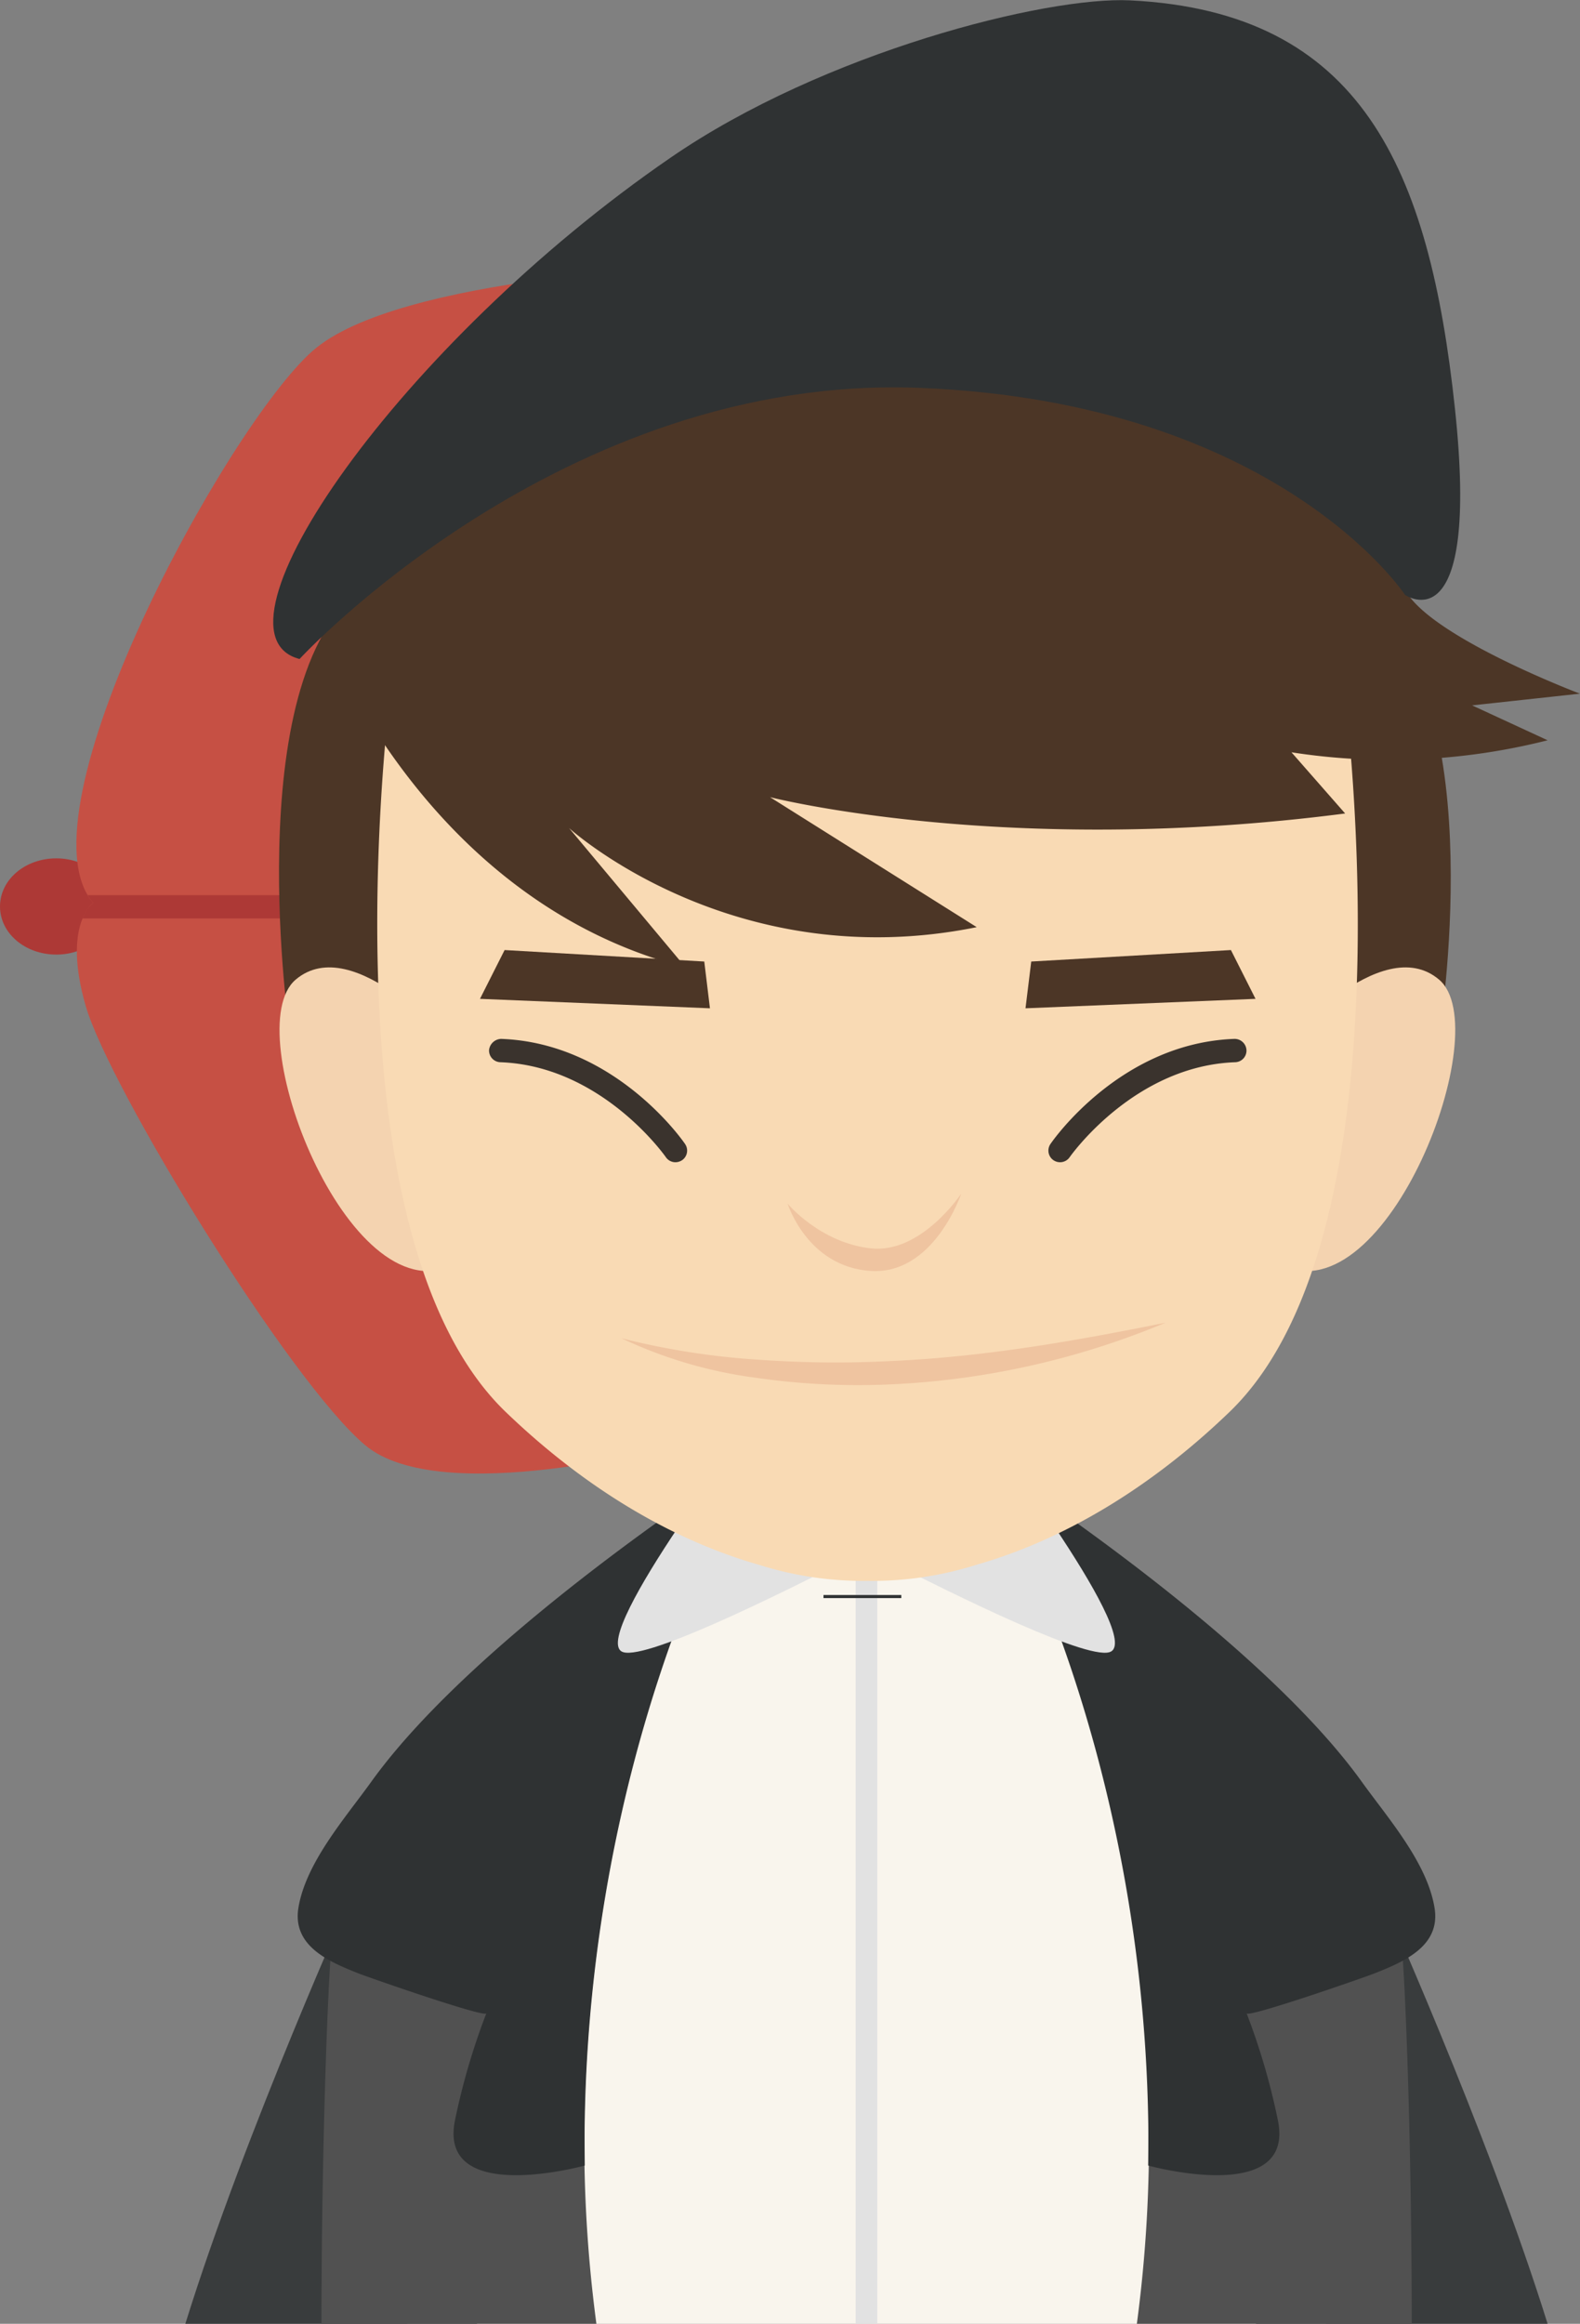 <svg xmlns="http://www.w3.org/2000/svg" viewBox="0 0 209.29 307.63"><rect x="0" y="0" width="209.29" height="307.63" fill="#808080" stroke="none"/><defs><style>.cls-1{fill:#f9f5ed;}.cls-2{fill:#e2e2e2;}.cls-3{fill:#2f3233;}.cls-4{fill:#393c3d;}.cls-5{fill:#515151;}.cls-6{fill:#ad3936;}.cls-7{fill:#c65044;}.cls-8{fill:#4c3626;}.cls-9{fill:#f4d3b0;}.cls-10{fill:#f9dab4;}.cls-11{fill:#efc4a0;}.cls-12{fill:#3a332d;}</style></defs><title>资源 170</title><g id="图层_2" data-name="图层 2"><g id="Layer_1" data-name="Layer 1"><path class="cls-1" d="M114.78,188.78c-.31-.08-.61-.19-.92-.27v.54c-45.63,13.53-58,71.56-59.93,118.58h121.7c-1.92-47-14.3-105-59.93-118.58v-.54C115.39,188.59,115.09,188.7,114.78,188.78Z"/><rect class="cls-2" x="113.34" y="196.96" width="2.87" height="110.67"/><rect class="cls-3" x="109.08" y="211.15" width="10.31" height="0.41"/><path class="cls-4" d="M47,249.93S32.52,282,24.55,307.63H63.18C64,275,59.51,238,47,249.93Z"/><path class="cls-5" d="M96.94,198.63s-51.87,40.54-53.18,60.9c-.53,8.16-1.16,27.51-1.18,48.1H79a183,183,0,0,1-1.58-27.26C78.29,231.61,96.94,198.63,96.94,198.63Z"/><path class="cls-3" d="M101.13,191.94s-37.24,23.42-52,44c-3.41,4.74-8.61,10.63-9.6,16.61-.83,5.07,4,7.13,8,8.71,1.32.52,16.66,5.87,16.89,5.27a90,90,0,0,0-4.15,14.15c-2.33,11.4,17.19,6,17.19,6s-.05-4.13,0-6.23c.87-48.76,19.52-81.74,19.5-81.73,2.5-4.07,4.16-6.47,4.16-6.47Z"/><path class="cls-4" d="M182.52,249.93c-12.47-11.93-17,25.05-16.14,57.7H205C197,282,182.52,249.93,182.52,249.93Z"/><path class="cls-5" d="M187,307.63c0-20.59-.64-39.94-1.17-48.1-1.31-20.36-53.17-60.9-53.17-60.9s18.64,33,19.51,81.74a183,183,0,0,1-1.58,27.26Z"/><path class="cls-3" d="M128.43,191.94s37.24,23.42,52,44c3.41,4.74,8.61,10.63,9.59,16.61.84,5.07-4,7.13-8,8.71-1.31.52-16.66,5.87-16.89,5.27a88.94,88.94,0,0,1,4.14,14.15c2.35,11.4-17.18,6-17.18,6s.05-4.13,0-6.23c-.87-48.76-19.51-81.74-19.5-81.73-2.5-4.07-4.16-6.47-4.16-6.47Z"/><path class="cls-2" d="M129.23,187.56l-14.45,4.86-14.45-4.86s-22,28.63-18,31.06c2.46,1.49,19.53-6.79,32.43-13.45,12.9,6.66,30,14.94,32.43,13.45C151.23,216.19,129.23,187.56,129.23,187.56Z"/><path class="cls-6" d="M14.92,120c0,3.52-3.34,6.37-7.46,6.37S0,123.56,0,120s3.34-6.37,7.46-6.37S14.92,116.52,14.92,120Z"/><path class="cls-7" d="M93.39,35.15s-40.65,1.28-52,11.32S2.06,107.69,12.35,119.53c0,0-4.12,2.83-1,13.63s26.94,49.66,37,58.14,41.2,0,41.2,0Z"/><path class="cls-6" d="M12.35,119.53a4.76,4.76,0,0,0-1.42,2.06H66.19V118.5H11.63A7,7,0,0,0,12.35,119.53Z"/><path class="cls-8" d="M38.22,135.48s-6.88-49,11.49-58.66,11.66,62.52,11.66,62.52Z"/><path class="cls-8" d="M190.86,135.48s7-46.31-11.35-56-11.8,59.82-11.8,59.82Z"/><path class="cls-9" d="M169.79,138.56s13.12-15.43,20.84-8.87-6.95,44.38-20.84,37.82S169.79,138.56,169.79,138.56Z"/><path class="cls-9" d="M60,138.56s-13.12-15.43-20.84-8.87S46.12,174.07,60,167.51,60,138.56,60,138.56Z"/><path class="cls-10" d="M177.82,89.18H52s-10.16,73.58,15,97.75c10.46,10.06,22,16.93,33.52,20.22a45.79,45.79,0,0,0,14.41,2.13,45.79,45.79,0,0,0,14.41-2.13c11.52-3.29,23.06-10.16,33.51-20.22C188,162.76,177.82,89.18,177.82,89.18Z"/><path class="cls-8" d="M42.58,83s13.12,36.11,48.23,45.07L75.38,109.62s21.61,19.68,54,13.12L102,105.53s31.19,8,76.18,2.16l-7.11-8.1A85,85,0,0,0,205,98l-10-4.62,14.28-1.55s-18.53-7-22.77-13.12S190,49,169.92,44,74.22,18.55,42.58,83Z"/><path class="cls-3" d="M39.68,87.24s34.79-37.82,82.23-35.89,64.2,27.4,64.2,27.4,10,7,6.61-24.7-12.34-52.48-43-54c-11.1-.56-40.62,6.86-60.92,20.84C53,45.48,26.36,83.8,39.68,87.24Z"/><polygon class="cls-8" points="136.6 127.29 135.84 133.48 166.31 132.23 163.05 125.77 136.6 127.29"/><polygon class="cls-8" points="93.29 127.29 94.04 133.48 63.58 132.23 66.84 125.77 93.29 127.29"/><path class="cls-11" d="M104.33,159.35s2.61,8.36,11,8.9,12-10.24,12-10.24-5.29,8-12,7.25S104.33,159.35,104.33,159.35Z"/><path class="cls-11" d="M82.32,177.16a99.3,99.3,0,0,0,18,2.83,143.37,143.37,0,0,0,18.07.17c12.07-.56,24-2.63,36-5.06a106.84,106.84,0,0,1-35.85,8.14,94.56,94.56,0,0,1-18.5-.86A59.65,59.65,0,0,1,82.32,177.16Z"/><path class="cls-12" d="M140.42,153.86a1.54,1.54,0,0,1-1.27-2.42c.37-.55,9.34-13.37,24.36-13.91a1.57,1.57,0,0,1,1.6,1.49,1.54,1.54,0,0,1-1.49,1.6c-13.44.48-21.84,12.45-21.93,12.57A1.53,1.53,0,0,1,140.42,153.86Z"/><path class="cls-12" d="M89.47,153.86a1.53,1.53,0,0,1-1.27-.67c-.08-.12-8.49-12.09-21.93-12.57a1.55,1.55,0,0,1-1.49-1.6,1.66,1.66,0,0,1,1.6-1.49c15,.54,24,13.36,24.36,13.91a1.54,1.54,0,0,1-.39,2.15A1.59,1.59,0,0,1,89.47,153.86Z"/></g></g></svg>
